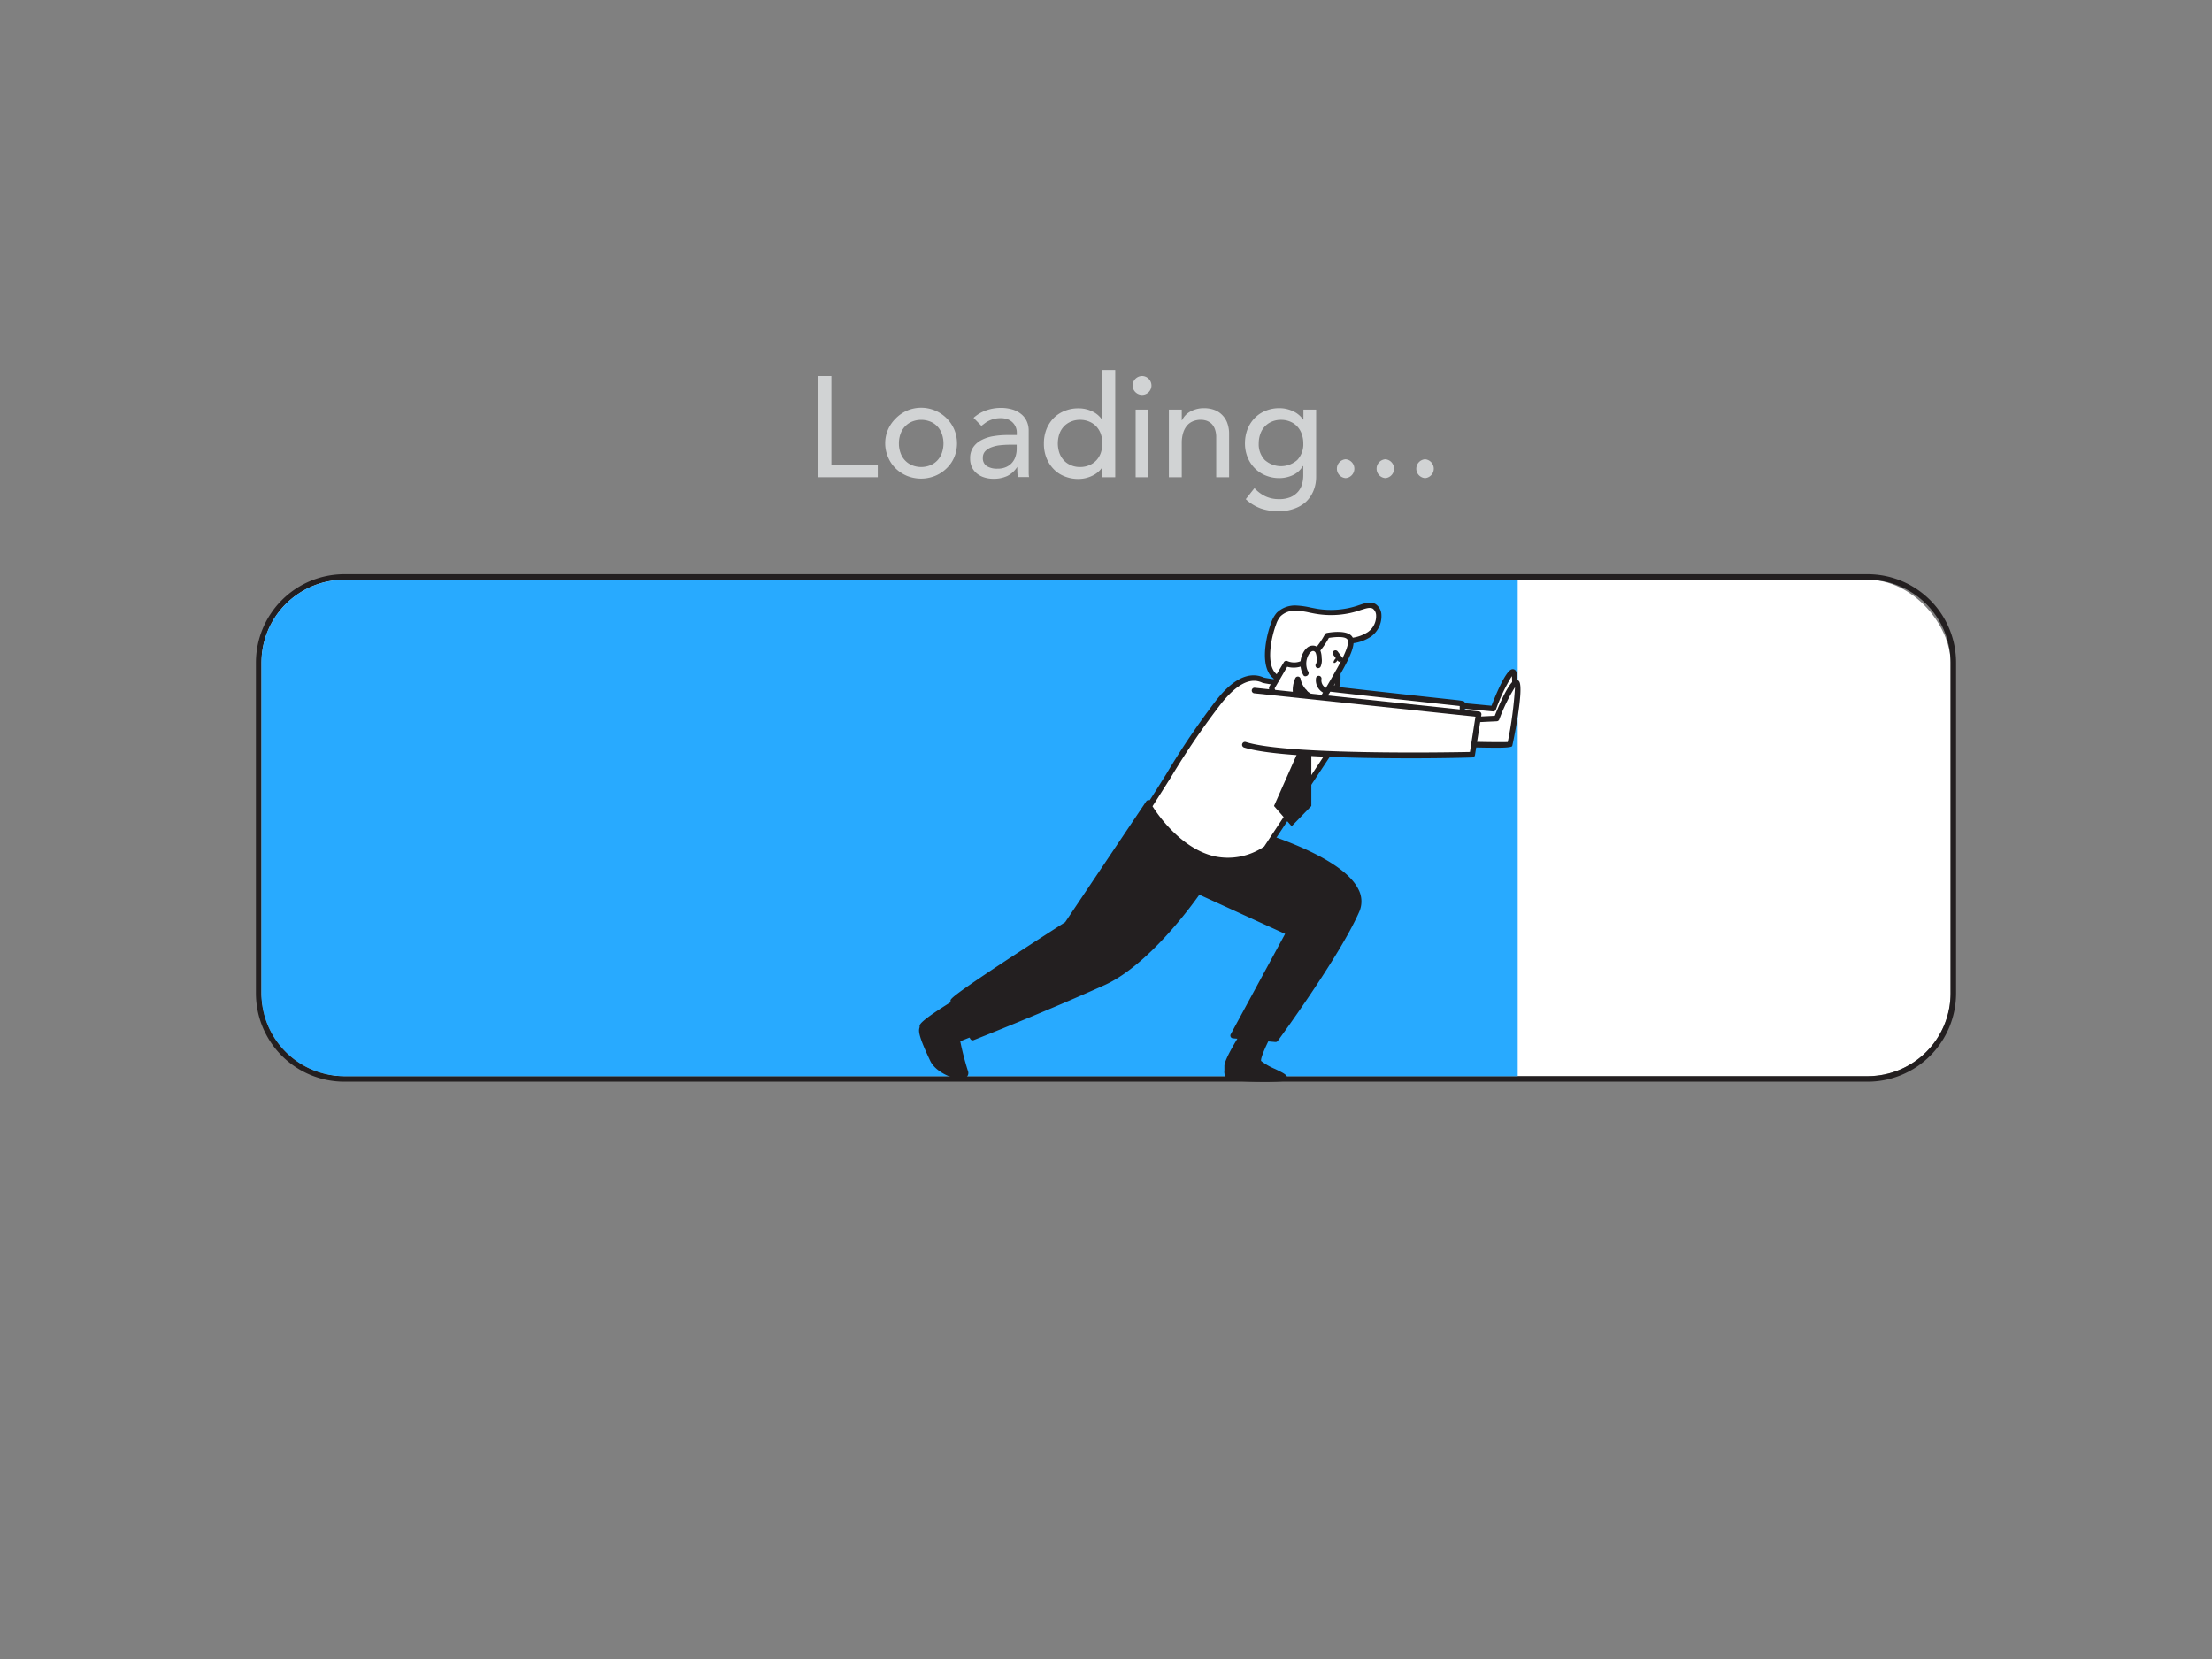 <svg xmlns="http://www.w3.org/2000/svg" viewBox="0 0 400 300"><rect x="0" y="0" width="400" height="300" fill="#808080" stroke="none"/><g id="_128_loading_flatline" data-name="#128_loading_flatline"><rect x="47.28" y="104.83" width="305.45" height="89.78" rx="15" fill="#fff"/><path d="M337.72,104.83a15,15,0,0,1,15,15v59.78a15,15,0,0,1-15,15H62.28a15,15,0,0,1-15-15V119.83a15,15,0,0,1,15-15H337.72m0-1H62.28a16,16,0,0,0-16,16v59.78a16,16,0,0,0,16,16H337.72a16,16,0,0,0,16-16V119.83a16,16,0,0,0-16-16Z" fill="#231f20"/><path d="M274.45,104.83v89.78H62.28a15,15,0,0,1-15-15V119.83a15,15,0,0,1,15-15Z" fill="#28aaff"/><path d="M229.33,187.26s-2.15,4-1.76,4.83,4.79,2.41,4.64,2.85-9.72.2-10.06-.29-.2-.69-.25-1.87,3.51-6.65,3.51-6.65" fill="#231f20"/><path d="M228.87,195.65c-2.88,0-6.74-.16-7.13-.72a1.91,1.91,0,0,1-.33-1.34c0-.2,0-.45,0-.79-.05-1.24,2.73-5.63,3.59-6.94a.49.49,0,0,1,.69-.15.5.5,0,0,1,.15.69c-1.67,2.57-3.45,5.73-3.43,6.36,0,.36,0,.63,0,.84,0,.41,0,.52.09.67a51.61,51.61,0,0,0,8.43.37l-.8-.39c-1.7-.82-2.75-1.36-3-2-.44-1,1.1-4,1.78-5.27a.5.5,0,0,1,.88.48c-1.07,2-1.87,4-1.74,4.39a10.91,10.91,0,0,0,2.53,1.46c1.65.8,2.33,1.13,2.12,1.75-.12.36-.53.42-.77.46S230.34,195.65,228.87,195.65Z" fill="#231f20"/><path d="M224.8,150.07l-17.15-4.89L192.94,167.1s-20.6,13.23-20.6,13.84c0,.85,3.52,6.67,3.52,6.67s13-5.16,23.65-10c8.48-3.83,17.16-16.5,17.16-16.5L233,168.62,223,187.26l7.67.67s11-15,14.65-23.21S224.8,150.07,224.8,150.07Z" fill="#231f20"/><path d="M230.62,188.43h0l-7.68-.67a.49.49,0,0,1-.39-.26.49.49,0,0,1,0-.47l9.84-18.16-15.51-7.08c-1.49,2.11-9.3,12.8-17.13,16.34-10.49,4.73-23.54,9.9-23.67,9.95a.49.49,0,0,1-.61-.2c-1.08-1.79-3.59-6-3.59-6.93,0-.35,0-.88,20.74-14.2l14.65-21.83a.5.5,0,0,1,.55-.21l17.16,4.88c.77.21,17.56,4.74,20.69,11.28a4.64,4.64,0,0,1,.1,4.06c-3.63,8.22-14.6,23.15-14.71,23.3A.49.49,0,0,1,230.62,188.43Zm-6.87-1.61,6.63.58c1.39-1.9,11.09-15.32,14.44-22.88a3.67,3.67,0,0,0-.09-3.23c-2.94-6.14-19.88-10.7-20-10.74h0l-16.81-4.79-14.51,21.62a.62.62,0,0,1-.14.14c-7.58,4.87-19,12.31-20.34,13.56a50.94,50.94,0,0,0,3.19,5.91c2.26-.9,13.79-5.52,23.24-9.79,8.26-3.72,16.87-16.2,17-16.33a.5.5,0,0,1,.62-.17l16.37,7.47a.51.51,0,0,1,.27.29.5.5,0,0,1,0,.4Z" fill="#231f20"/><path d="M265.77,132.08s7.14.19,7.27,0,1.58-11,.45-10.56-3.45,6.63-3.45,6.63l-5.12-.48" fill="#fff"/><path d="M270.89,132.67c-1.12,0-2.75,0-5.14-.09a.49.49,0,0,1-.48-.51.52.52,0,0,1,.51-.49c2.78.08,5.9.12,6.85.06.26-1.48,1-7.62.76-9.37a31.56,31.56,0,0,0-2.89,6.06.5.5,0,0,1-.51.32l-5.11-.48a.51.51,0,0,1-.46-.54.53.53,0,0,1,.55-.46l4.74.45c.69-1.79,2.45-6.08,3.59-6.56a.66.66,0,0,1,.78.21c.9,1.14-.34,10.71-.63,11.11C273.32,132.55,273.23,132.67,270.89,132.67Z" fill="#231f20"/><path d="M228.39,123c-3.19-1.41-6.22,1.72-8,4-4.69,5.84-8.46,12.57-12.57,18.86,0,0,8.85,15.37,21.11,7.64l13.56-20.55h21.92s.07-1.62,0-5.68C264.41,127.19,229.5,123.48,228.39,123Z" fill="#fff"/><path d="M222,156.1a11.74,11.74,0,0,1-2.87-.35c-7.1-1.76-11.56-9.38-11.75-9.71a.51.51,0,0,1,0-.52c1.21-1.85,2.41-3.77,3.57-5.63a136.69,136.69,0,0,1,9-13.28c1.16-1.44,4.66-5.82,8.58-4.09.85.29,12.07,1.6,33.34,3.91,3,.32,3,.32,3,.74.06,4,0,5.66,0,5.73a.5.5,0,0,1-.5.48H242.76l-13.42,20.33a.34.34,0,0,1-.15.14A13.36,13.36,0,0,1,222,156.1Zm-13.59-10.3c.84,1.34,5,7.5,11,9a11.62,11.62,0,0,0,9.19-1.72l13.5-20.45a.52.52,0,0,1,.42-.23h21.44c0-.7,0-2.21,0-4.73l-2.11-.23c-22.56-2.45-32.93-3.67-33.62-4h0c-2.17-1-4.59.28-7.41,3.8a137.58,137.58,0,0,0-9,13.18C210.71,142.2,209.56,144,208.41,145.8Z" fill="#231f20"/><path d="M231.72,122.78c-3.78-.88-2.38-7.45-1.38-10.11a5,5,0,0,1,.9-1.62,4.22,4.22,0,0,1,3.28-1.15,26.74,26.74,0,0,1,3.53.57,15.81,15.81,0,0,0,7.92-.69c.86-.31,1.85-.67,2.62-.19a2,2,0,0,1,.81,1.48,4.07,4.07,0,0,1-1.69,3.57,7.91,7.91,0,0,1-3.86,1.22c.18,1.07.36,1.41-.28,2.29a8.88,8.88,0,0,1-2.27,2,21.88,21.88,0,0,1-2.89,1.38c-2.09.92-4.13,1.73-6.5,1.29Z" fill="#fff"/><path d="M233.27,123.44a8.14,8.14,0,0,1-1.45-.13l-.21,0a3.23,3.23,0,0,1-2.22-1.71c-1.36-2.52-.28-7,.48-9a5.53,5.53,0,0,1,1-1.79,4.75,4.75,0,0,1,3.66-1.31,14.74,14.74,0,0,1,2.51.37l1.09.21a15.38,15.38,0,0,0,7.67-.67c1-.34,2.09-.74,3-.14a2.43,2.43,0,0,1,1,1.84,4.54,4.54,0,0,1-1.88,4,7.37,7.37,0,0,1-3.58,1.24,2.36,2.36,0,0,1-.45,2.16,9.66,9.66,0,0,1-2.41,2.13,16.59,16.59,0,0,1-2.32,1.14l-.64.28A13.3,13.3,0,0,1,233.27,123.44Zm1-13a3.61,3.61,0,0,0-2.71,1,4.36,4.36,0,0,0-.8,1.46c-.82,2.19-1.64,6.18-.54,8.23a2.27,2.27,0,0,0,1.56,1.21h0l.16,0c2.18.41,4-.29,6.21-1.25l.65-.28a14.12,14.12,0,0,0,2.17-1.07,8.3,8.3,0,0,0,2.14-1.87c.42-.59.39-.77.26-1.52l-.07-.39a.52.52,0,0,1,.09-.38.49.49,0,0,1,.33-.19l.22,0a7,7,0,0,0,3.41-1.09,3.53,3.53,0,0,0,1.49-3.11,1.56,1.56,0,0,0-.58-1.12c-.55-.34-1.39,0-2.14.22A16.21,16.21,0,0,1,238,111c-.38-.06-.75-.14-1.13-.21a12.86,12.86,0,0,0-2.34-.35Z" fill="#231f20"/><path d="M241.88,120.9s.27,3.15-.31,3.46-1.46-.59-1.46-.59" fill="#fff"/><path d="M241.3,124.92a2.5,2.5,0,0,1-1.54-.8.5.5,0,0,1,.71-.7c.32.32.76.55.87.5a11.58,11.58,0,0,0,0-3,.51.51,0,0,1,.46-.54.5.5,0,0,1,.54.46c.2,2.31,0,3.63-.58,3.94A1,1,0,0,1,241.3,124.92Z" fill="#231f20"/><path d="M244.19,115.55c.54,1.32-1.62,5-2.23,6q-1.28,2.31-2.66,4.54c-.58.94-3.12-.41-3.4-1l-1.71,4.07a5.89,5.89,0,0,1-2.91-2.39c-1.52-2.05-1.28-2.54-1.28-2.54l2.59-4.35a3.62,3.62,0,0,0,3.73-.53,15.18,15.18,0,0,0,3.7-4.52S243.66,114.25,244.19,115.55Z" fill="#fff"/><path d="M234.19,129.76l-.11,0a6.24,6.24,0,0,1-3.2-2.57c-1.13-1.53-1.58-2.56-1.33-3.06l2.62-4.39a.5.5,0,0,1,.67-.18,3.12,3.12,0,0,0,3.2-.5,14.66,14.66,0,0,0,3.54-4.34.49.49,0,0,1,.35-.26c.67-.13,4.07-.67,4.72.92h0c.52,1.27-.7,3.73-2.09,6.2l-.16.29c-.85,1.52-1.75,3.05-2.67,4.55a1.26,1.26,0,0,1-1.22.56,5,5,0,0,1-2.43-.92l-1.43,3.41A.5.5,0,0,1,234.19,129.76Zm-3.7-5.28a5.86,5.86,0,0,0,1.19,2.1,6.65,6.65,0,0,0,2.24,2l1.52-3.61a.49.49,0,0,1,.43-.31.5.5,0,0,1,.47.27,4.07,4.07,0,0,0,2.25,1c.09,0,.24,0,.29-.09.91-1.48,1.81-3,2.64-4.51l.17-.29c1.62-2.88,2.31-4.67,2-5.33s-2-.57-3.39-.36a14.9,14.9,0,0,1-3.73,4.48,4.31,4.31,0,0,1-3.8.74Z" fill="#231f20"/><path d="M239.89,125a2.07,2.07,0,0,1-1.43-2.27" fill="#fff"/><path d="M239.89,125.47h-.12a2.57,2.57,0,0,1-1.8-2.8.5.5,0,1,1,1,.08,1.55,1.55,0,0,0,1.06,1.75.5.5,0,0,1-.13,1Z" fill="#231f20"/><path d="M238.4,120.28a2.45,2.45,0,0,0,.14-1.29,3.45,3.45,0,0,0-.17-1,1.19,1.19,0,0,0-.69-.7,1.08,1.08,0,0,0-.87.15,2,2,0,0,0-.61.66,3.75,3.75,0,0,0-.07,3.75l0-.14" fill="#fff"/><path d="M236.05,122.29a.39.39,0,0,1-.36-.2,4.24,4.24,0,0,1,.09-4.27,2.76,2.76,0,0,1,.76-.82,1.6,1.6,0,0,1,1.28-.2,1.64,1.64,0,0,1,1,1A4.06,4.06,0,0,1,239,119a2.84,2.84,0,0,1-.2,1.56.51.51,0,0,1-.68.21A.52.52,0,0,1,238,120a1.9,1.9,0,0,0,.09-1,2.8,2.8,0,0,0-.14-.85.64.64,0,0,0-.37-.41.55.55,0,0,0-.45.09,1.4,1.4,0,0,0-.45.5,3.27,3.27,0,0,0-.19,3,.42.42,0,0,1,.14.22.59.59,0,0,1-.28.66A.79.79,0,0,1,236.05,122.29Z" fill="#231f20"/><path d="M235.9,125.19a4.67,4.67,0,0,1-1.21-2.35s-1.19,2.39.45,4.16Z" fill="#231f20"/><path d="M235.14,127.5a.52.52,0,0,1-.37-.16c-1.85-2-.58-4.61-.53-4.72a.51.51,0,0,1,.54-.27.5.5,0,0,1,.41.44,4,4,0,0,0,1.07,2,.49.49,0,0,1,.1.54l-.76,1.81a.51.51,0,0,1-.38.3Zm-.36-3A2.9,2.9,0,0,0,235,126l.29-.67A6.12,6.12,0,0,1,234.78,124.52Z" fill="#231f20"/><ellipse cx="241.59" cy="119.36" rx="0.63" ry="0.25" transform="translate(-1.69 235.24) rotate(-51.76)" fill="#231f20"/><line x1="242.29" y1="119.18" x2="241.48" y2="118.1" fill="#fff"/><path d="M242.29,119.68a.46.46,0,0,1-.4-.21l-.81-1.08a.49.49,0,0,1,.11-.69.5.5,0,0,1,.7.1l.8,1.08a.5.5,0,0,1-.11.7A.51.51,0,0,1,242.29,119.68Z" fill="#231f20"/><path d="M174.78,180.09s-7.95,4.72-7.95,5.47-.88.35,1.85,6.08c1.15,2.43,6.45,4,5.91,2.17-1.54-5.27-1.44-5.83-1.44-5.83l6.32-2.54" fill="#231f20"/><path d="M173.75,195.11c-1.69,0-4.63-1.36-5.53-3.26-2.3-4.85-2.11-5.48-1.93-6.09a.63.63,0,0,0,0-.2c0-.31,0-1,8.19-5.9a.51.51,0,0,1,.69.18.5.5,0,0,1-.18.68c-3.46,2.06-7.23,4.51-7.7,5.14a1.56,1.56,0,0,1-.08.38c-.1.33-.26.88,1.88,5.38.59,1.25,2.54,2.33,4,2.62a1.75,1.75,0,0,0,1,0s0,0,0-.1a31.31,31.31,0,0,1-1.45-6.06.51.51,0,0,1,.3-.38l6.32-2.53a.5.5,0,0,1,.65.27.51.51,0,0,1-.27.66l-6,2.39a52.42,52.42,0,0,0,1.39,5.37,1,1,0,0,1-.62,1.33A2.06,2.06,0,0,1,173.75,195.11Z" fill="#231f20"/><path d="M265.77,134.62s7.14.19,7.27,0,2.21-11.64,1.08-11.17-3.47,6.48-3.47,6.48l-5.73.28" fill="#fff"/><path d="M270.89,135.21c-1.11,0-2.74,0-5.14-.09a.5.5,0,0,1-.48-.51.48.48,0,0,1,.51-.49c2.8.07,5.93.11,6.87.06a70.25,70.25,0,0,0,1.31-9.92,31.54,31.54,0,0,0-2.85,5.85.5.5,0,0,1-.44.32l-5.72.28a.5.5,0,1,1-.05-1l5.4-.27c.68-1.72,2.47-6,3.63-6.45a.63.63,0,0,1,.76.2c1,1.26-1.19,11.65-1.24,11.72S273.24,135.21,270.89,135.21Z" fill="#231f20"/><polygon points="235.9 133.27 230.38 145.75 233.57 149.41 237.13 145.75 237.13 132.17 235.9 133.27" fill="#231f20"/><path d="M226.88,124.92l40.52,4.29-1.16,7.31s-33,.77-41.11-1.82" fill="#fff"/><path d="M255.27,137.13c-10.39,0-25.11-.31-30.29-1.95a.5.5,0,1,1,.3-1c7.5,2.38,36.69,1.88,40.53,1.8l1-6.38-40-4.23a.5.5,0,1,1,.1-1l40.53,4.29a.52.52,0,0,1,.34.2.5.5,0,0,1,.1.38l-1.16,7.31a.5.5,0,0,1-.49.42C265.76,137,261.23,137.13,255.27,137.13Z" fill="#231f20"/><path d="M147.86,68h2.48V84h8.39V86.3H147.86Z" fill="#d1d3d4"/><path d="M160.07,80.18a6.18,6.18,0,0,1,.51-2.5,6.45,6.45,0,0,1,1.38-2A6.54,6.54,0,0,1,164,74.26a6.51,6.51,0,0,1,8.56,3.42,6.55,6.55,0,0,1,0,5,6,6,0,0,1-1.38,2,6.45,6.45,0,0,1-2.07,1.37,6.78,6.78,0,0,1-5.11,0A6.51,6.51,0,0,1,162,84.74a6,6,0,0,1-1.38-2A6.24,6.24,0,0,1,160.07,80.18Zm2.48,0a5,5,0,0,0,.29,1.72,3.69,3.69,0,0,0,2.06,2.22,4.44,4.44,0,0,0,3.36,0,3.57,3.57,0,0,0,1.26-.88,3.74,3.74,0,0,0,.8-1.34,5.22,5.22,0,0,0,0-3.43,3.74,3.74,0,0,0-.8-1.34,3.57,3.57,0,0,0-1.26-.88,4.44,4.44,0,0,0-3.36,0,3.69,3.69,0,0,0-2.06,2.22A5,5,0,0,0,162.55,80.18Z" fill="#d1d3d4"/><path d="M176.05,75.56a6.48,6.48,0,0,1,2.28-1.35,7.79,7.79,0,0,1,2.58-.45,7.23,7.23,0,0,1,2.31.33,4.71,4.71,0,0,1,1.59.91,3.53,3.53,0,0,1,.91,1.3,4,4,0,0,1,.3,1.54v6.24c0,.43,0,.83,0,1.19s0,.71.07,1h-2.06c-.05-.62-.08-1.24-.08-1.85h0a4.44,4.44,0,0,1-1.83,1.67,5.78,5.78,0,0,1-2.46.49,5.38,5.38,0,0,1-1.62-.23,3.9,3.9,0,0,1-1.36-.7,3.41,3.41,0,0,1-.92-1.14,3.64,3.64,0,0,1-.33-1.59,3.48,3.48,0,0,1,.53-2,4,4,0,0,1,1.44-1.3,7,7,0,0,1,2.15-.73,15.42,15.42,0,0,1,2.62-.22h1.7V78.2a2.56,2.56,0,0,0-.18-.93,2.52,2.52,0,0,0-.54-.84,2.58,2.58,0,0,0-.91-.6,3.56,3.56,0,0,0-1.29-.21,5.07,5.07,0,0,0-1.17.12,5.5,5.5,0,0,0-.92.33,4.66,4.66,0,0,0-.75.45l-.64.49Zm6.56,4.86a16.38,16.38,0,0,0-1.69.09,6.13,6.13,0,0,0-1.57.35,3,3,0,0,0-1.17.72,1.65,1.65,0,0,0-.45,1.19,1.69,1.69,0,0,0,.71,1.52,3.51,3.51,0,0,0,1.93.46,3.66,3.66,0,0,0,1.62-.32,3,3,0,0,0,1.09-.84,3.22,3.22,0,0,0,.59-1.15,4.55,4.55,0,0,0,.18-1.25v-.77Z" fill="#d1d3d4"/><path d="M201.67,86.3h-2.33V84.55h-.05a4.42,4.42,0,0,1-1.85,1.52,5.68,5.68,0,0,1-2.41.54,6.44,6.44,0,0,1-2.57-.49,5.46,5.46,0,0,1-2-1.37,6.07,6.07,0,0,1-1.25-2,6.9,6.9,0,0,1-.44-2.53,7,7,0,0,1,.44-2.54,6.07,6.07,0,0,1,1.25-2,5.68,5.68,0,0,1,2-1.35,6.44,6.44,0,0,1,2.57-.49,5.69,5.69,0,0,1,2.48.55,4.29,4.29,0,0,1,1.78,1.51h.05v-9h2.33Zm-6.36-1.85a4.13,4.13,0,0,0,1.68-.33,3.71,3.71,0,0,0,1.27-.88,3.89,3.89,0,0,0,.8-1.34,5.39,5.39,0,0,0,0-3.43,3.89,3.89,0,0,0-.8-1.34,3.71,3.71,0,0,0-1.27-.88,4.13,4.13,0,0,0-1.68-.33,4,4,0,0,0-1.67.33,3.61,3.61,0,0,0-1.27.88,3.89,3.89,0,0,0-.8,1.34,5.39,5.39,0,0,0,0,3.43,3.89,3.89,0,0,0,.8,1.34,3.61,3.61,0,0,0,1.27.88A4,4,0,0,0,195.31,84.45Z" fill="#d1d3d4"/><path d="M204.81,69.68A1.74,1.74,0,0,1,206.52,68a1.72,1.72,0,0,1,1.7,1.71,1.71,1.71,0,0,1-1.7,1.7,1.72,1.72,0,0,1-1.71-1.7Zm.55,4.39h2.32V86.3h-2.32Z" fill="#d1d3d4"/><path d="M211.37,74.07h2.33V76h.05a3.47,3.47,0,0,1,1.52-1.59,5.08,5.08,0,0,1,2.5-.6,5.4,5.4,0,0,1,1.7.27,3.85,3.85,0,0,1,1.42.84,4,4,0,0,1,1,1.46,5.55,5.55,0,0,1,.37,2.1V86.3h-2.33V79.08a4.18,4.18,0,0,0-.23-1.46,2.71,2.71,0,0,0-.62-1,2.63,2.63,0,0,0-.89-.54,3.39,3.39,0,0,0-1.05-.17,3.67,3.67,0,0,0-1.34.24,2.8,2.8,0,0,0-1.08.73,3.7,3.7,0,0,0-.73,1.28A5.91,5.91,0,0,0,213.7,80v6.3h-2.33Z" fill="#d1d3d4"/><path d="M238,86.2a6.5,6.5,0,0,1-.48,2.54,5.85,5.85,0,0,1-1.35,2A6.17,6.17,0,0,1,234,92a8,8,0,0,1-2.74.46,9.92,9.92,0,0,1-3.21-.49,8,8,0,0,1-2.78-1.7l1.58-2a6.34,6.34,0,0,0,2,1.49,5.63,5.63,0,0,0,2.4.5,5.3,5.3,0,0,0,2.14-.37,3.8,3.8,0,0,0,1.36-1,3.62,3.62,0,0,0,.71-1.36,5.76,5.76,0,0,0,.21-1.53V84.29h-.08a4.12,4.12,0,0,1-1.82,1.64,5.77,5.77,0,0,1-2.42.53,6.42,6.42,0,0,1-2.49-.48,5.91,5.91,0,0,1-3.26-3.3,6.62,6.62,0,0,1-.47-2.5,7.16,7.16,0,0,1,.44-2.51,6,6,0,0,1,1.25-2,5.59,5.59,0,0,1,2-1.37,6.39,6.39,0,0,1,2.56-.49,5.72,5.72,0,0,1,2.42.54,4.39,4.39,0,0,1,1.84,1.52h.06V74.07H238Zm-6.35-10.28a4.13,4.13,0,0,0-1.68.33,3.69,3.69,0,0,0-2.06,2.22,5,5,0,0,0-.29,1.71,4.11,4.11,0,0,0,1.09,3,4.42,4.42,0,0,0,5.88,0,4.15,4.15,0,0,0,1.09-3,5,5,0,0,0-.29-1.71,3.74,3.74,0,0,0-.8-1.34,3.57,3.57,0,0,0-1.26-.88A4.13,4.13,0,0,0,231.64,75.92Z" fill="#d1d3d4"/><path d="M243.33,86.46a1.71,1.71,0,0,1,0-3.41,1.71,1.71,0,0,1,0,3.41Z" fill="#d1d3d4"/><path d="M250.51,86.46a1.71,1.71,0,0,1,0-3.41,1.71,1.71,0,0,1,0,3.41Z" fill="#d1d3d4"/><path d="M257.69,86.46a1.71,1.71,0,0,1,0-3.41,1.71,1.71,0,0,1,0,3.41Z" fill="#d1d3d4"/></g></svg>